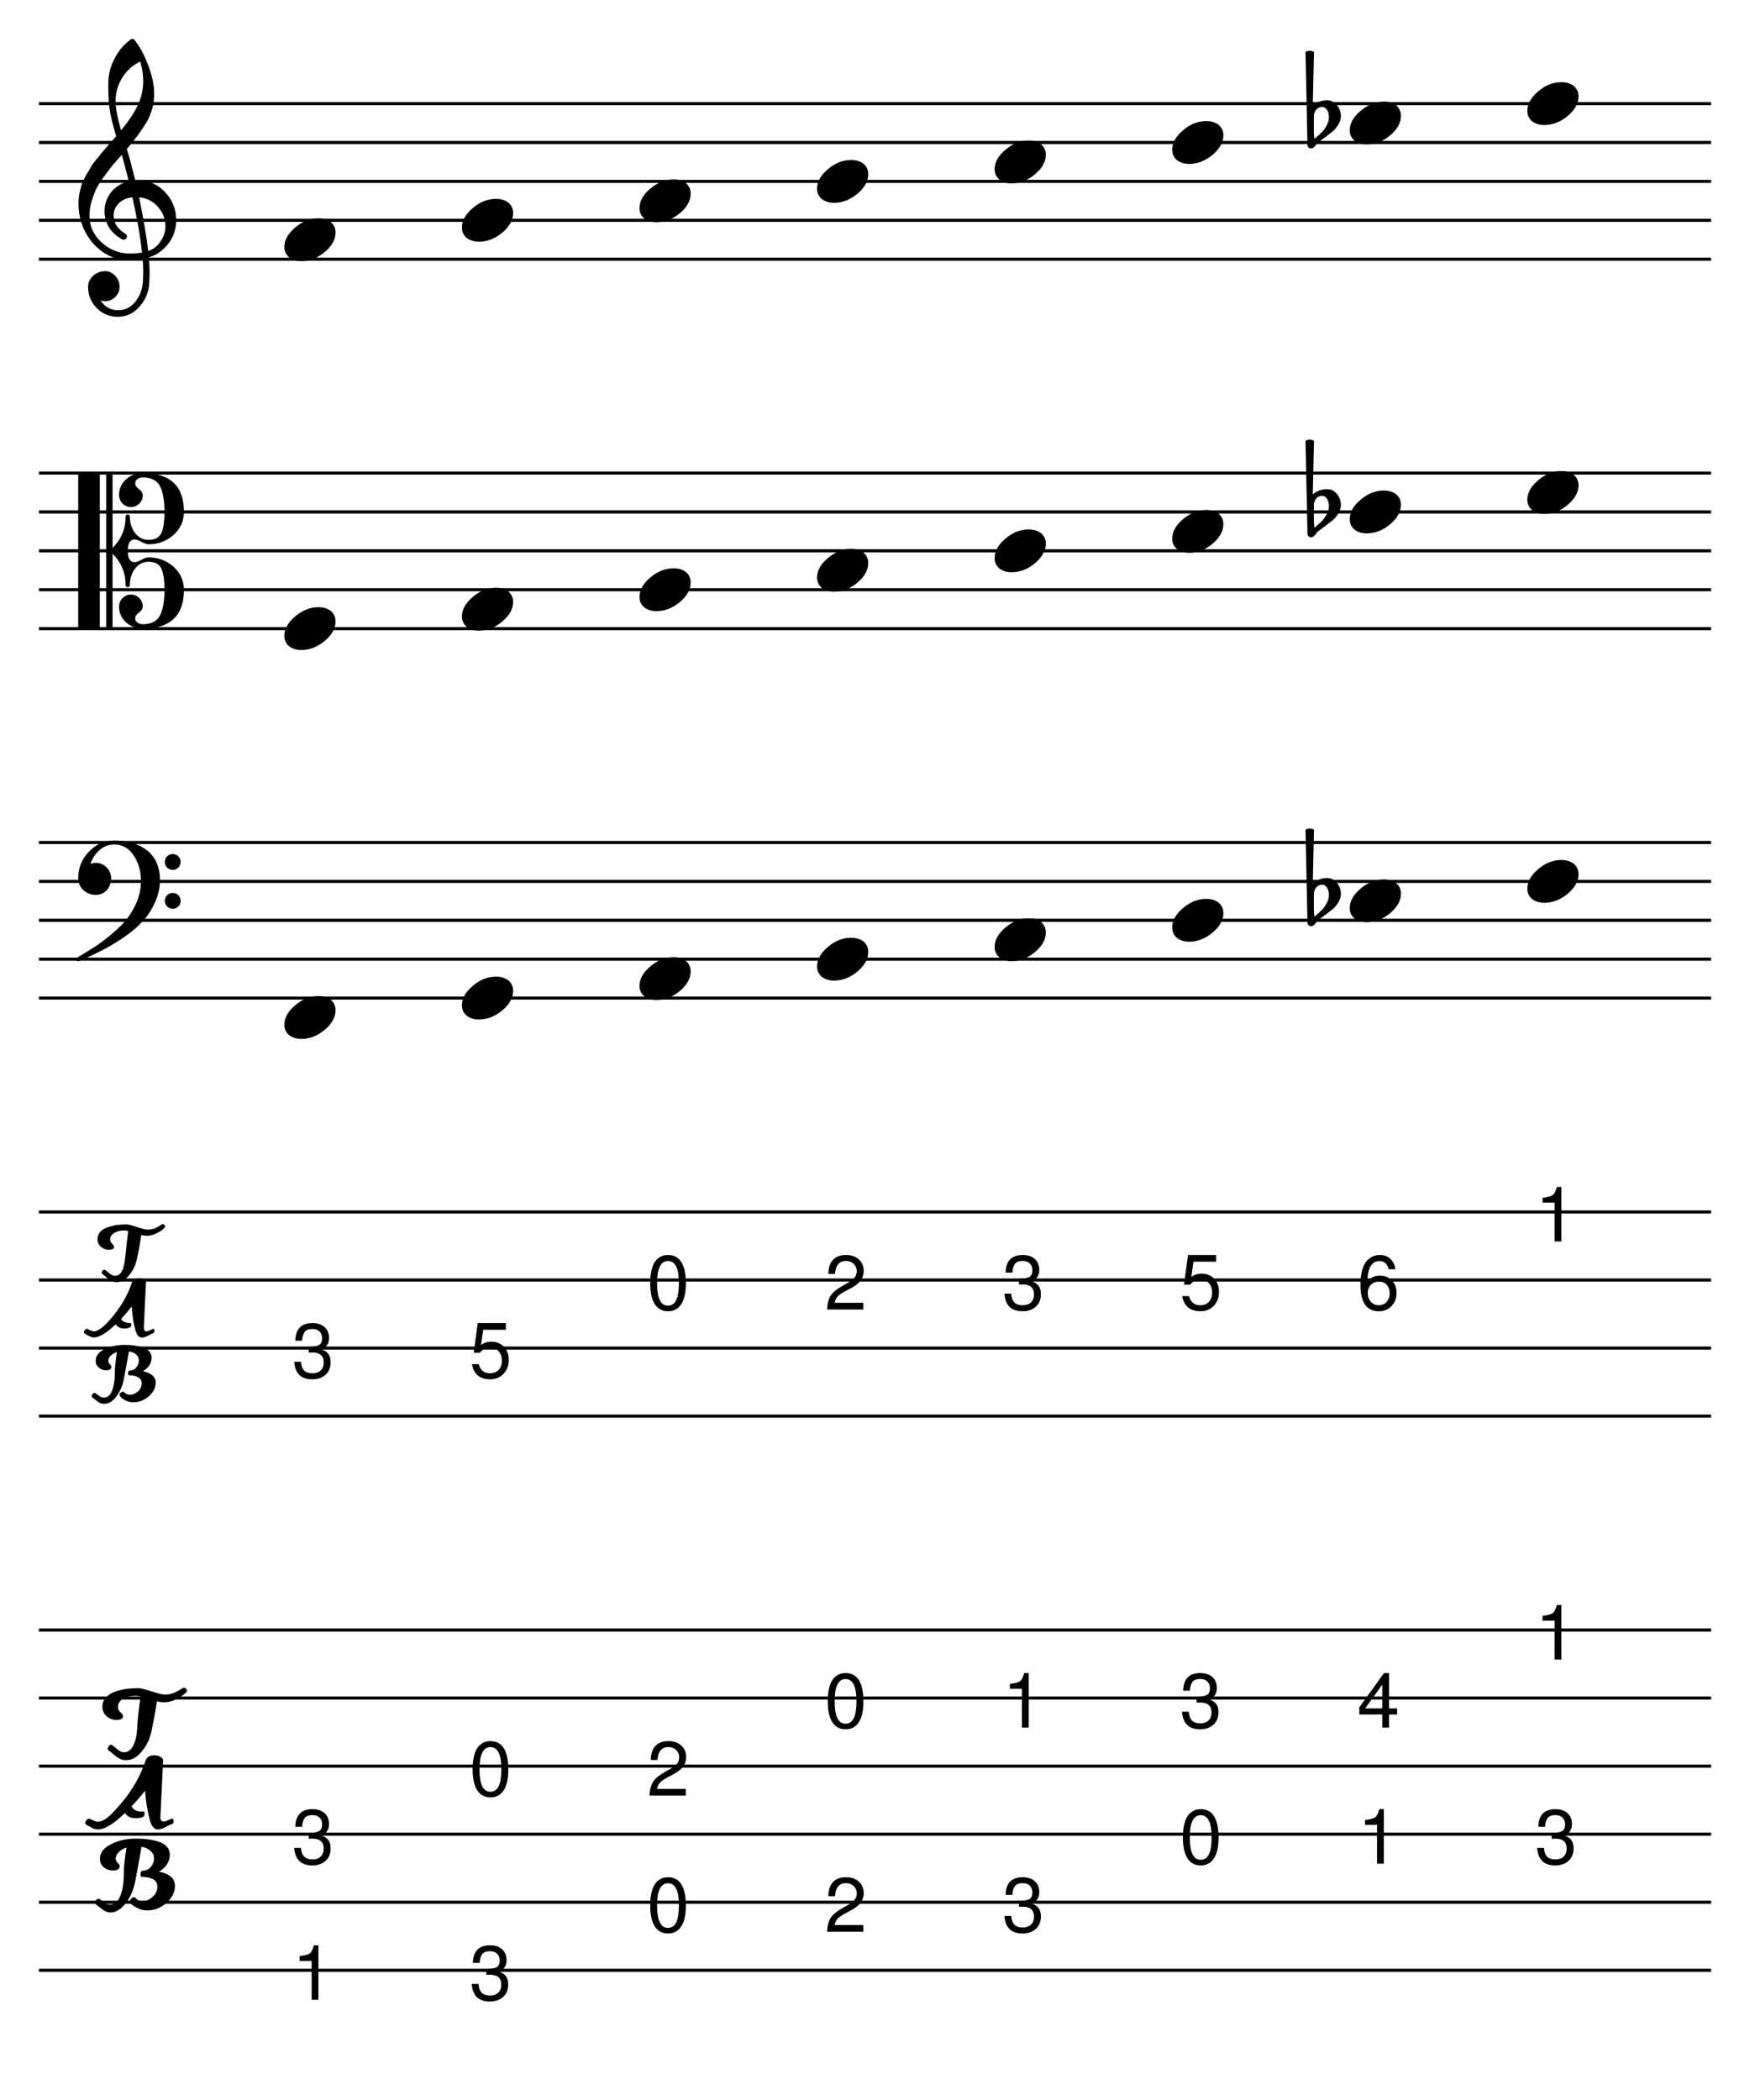 <?xml version="1.0" encoding="UTF-8" standalone="no"?>
<svg width="637.794px" height="765.353px" viewBox="0 0 637.794 765.353"
 xmlns="http://www.w3.org/2000/svg" xmlns:xlink="http://www.w3.org/1999/xlink" version="1.2" baseProfile="tiny">
<title>melodicminor (54)</title>
<desc>Generated by MuseScore 3.4.2</desc>
<polyline class="StaffLines" fill="none" stroke="#000000" stroke-width="1.13" stroke-linejoin="bevel" points="14.173,37.763 623.621,37.763"/>
<polyline class="StaffLines" fill="none" stroke="#000000" stroke-width="1.13" stroke-linejoin="bevel" points="14.173,51.936 623.621,51.936"/>
<polyline class="StaffLines" fill="none" stroke="#000000" stroke-width="1.13" stroke-linejoin="bevel" points="14.173,66.109 623.621,66.109"/>
<polyline class="StaffLines" fill="none" stroke="#000000" stroke-width="1.13" stroke-linejoin="bevel" points="14.173,80.282 623.621,80.282"/>
<polyline class="StaffLines" fill="none" stroke="#000000" stroke-width="1.13" stroke-linejoin="bevel" points="14.173,94.456 623.621,94.456"/>
<polyline class="StaffLines" fill="none" stroke="#000000" stroke-width="1.13" stroke-linejoin="bevel" points="14.173,172.408 623.621,172.408"/>
<polyline class="StaffLines" fill="none" stroke="#000000" stroke-width="1.13" stroke-linejoin="bevel" points="14.173,186.582 623.621,186.582"/>
<polyline class="StaffLines" fill="none" stroke="#000000" stroke-width="1.13" stroke-linejoin="bevel" points="14.173,200.755 623.621,200.755"/>
<polyline class="StaffLines" fill="none" stroke="#000000" stroke-width="1.13" stroke-linejoin="bevel" points="14.173,214.928 623.621,214.928"/>
<polyline class="StaffLines" fill="none" stroke="#000000" stroke-width="1.13" stroke-linejoin="bevel" points="14.173,229.101 623.621,229.101"/>
<polyline class="StaffLines" fill="none" stroke="#000000" stroke-width="1.13" stroke-linejoin="bevel" points="14.173,307.054 623.621,307.054"/>
<polyline class="StaffLines" fill="none" stroke="#000000" stroke-width="1.13" stroke-linejoin="bevel" points="14.173,321.227 623.621,321.227"/>
<polyline class="StaffLines" fill="none" stroke="#000000" stroke-width="1.13" stroke-linejoin="bevel" points="14.173,335.401 623.621,335.401"/>
<polyline class="StaffLines" fill="none" stroke="#000000" stroke-width="1.13" stroke-linejoin="bevel" points="14.173,349.574 623.621,349.574"/>
<polyline class="StaffLines" fill="none" stroke="#000000" stroke-width="1.13" stroke-linejoin="bevel" points="14.173,363.747 623.621,363.747"/>
<polyline class="StaffLines" fill="none" stroke="#000000" stroke-width="1.13" stroke-linejoin="bevel" points="14.173,441.7 623.621,441.7"/>
<polyline class="StaffLines" fill="none" stroke="#000000" stroke-width="1.13" stroke-linejoin="bevel" points="14.173,466.503 623.621,466.503"/>
<polyline class="StaffLines" fill="none" stroke="#000000" stroke-width="1.13" stroke-linejoin="bevel" points="14.173,491.306 623.621,491.306"/>
<polyline class="StaffLines" fill="none" stroke="#000000" stroke-width="1.13" stroke-linejoin="bevel" points="14.173,516.109 623.621,516.109"/>
<polyline class="StaffLines" fill="none" stroke="#000000" stroke-width="1.13" stroke-linejoin="bevel" points="14.173,594.062 623.621,594.062"/>
<polyline class="StaffLines" fill="none" stroke="#000000" stroke-width="1.13" stroke-linejoin="bevel" points="14.173,618.865 623.621,618.865"/>
<polyline class="StaffLines" fill="none" stroke="#000000" stroke-width="1.13" stroke-linejoin="bevel" points="14.173,643.668 623.621,643.668"/>
<polyline class="StaffLines" fill="none" stroke="#000000" stroke-width="1.13" stroke-linejoin="bevel" points="14.173,668.471 623.621,668.471"/>
<polyline class="StaffLines" fill="none" stroke="#000000" stroke-width="1.13" stroke-linejoin="bevel" points="14.173,693.275 623.621,693.275"/>
<polyline class="StaffLines" fill="none" stroke="#000000" stroke-width="1.13" stroke-linejoin="bevel" points="14.173,718.078 623.621,718.078"/>
<path class="Accidental" transform="matrix(0.567,0,0,0.567,476.236,328.314)" d="M4.594,-4.109 L4.594,3.609 C4.594,6.349 4.724,8.531 4.984,10.156 C7.13,8.333 8.661,6.969 9.578,6.062 C10.62,5.021 11.662,3.586 12.703,1.758 C13.745,-0.07 14.266,-1.896 14.266,-3.719 C14.266,-5.542 13.875,-7.104 13.094,-8.406 C12.312,-9.708 11.271,-10.359 9.969,-10.359 C8.406,-10.359 7.104,-9.771 6.062,-8.594 C5.083,-7.292 4.594,-5.797 4.594,-4.109 M0.484,13.766 L-0.781,-45.703 C0.135,-46.224 1.049,-46.484 1.961,-46.484 C2.872,-46.484 3.781,-46.224 4.688,-45.703 L3.906,-11.234 C6.573,-13.516 9.635,-14.656 13.094,-14.656 C15.625,-14.656 17.737,-13.615 19.43,-11.531 C21.122,-9.448 21.969,-7.068 21.969,-4.391 C21.969,-2.703 21.417,-0.911 20.312,0.984 C19.271,2.734 18.167,4.099 17,5.078 C16.344,5.599 14.682,6.901 12.016,8.984 C11.234,9.568 10.307,10.25 9.234,11.031 C8.161,11.812 7.495,12.302 7.234,12.5 C6.776,12.76 6.349,13.281 5.953,14.062 C5.505,14.719 4.984,15.271 4.391,15.719 C3.943,16.115 3.393,16.312 2.742,16.312 C2.091,16.312 1.568,16.083 1.172,15.625 C0.714,15.167 0.484,14.547 0.484,13.766"/>
<path class="Accidental" transform="matrix(0.567,0,0,0.567,476.236,186.582)" d="M4.594,-4.109 L4.594,3.609 C4.594,6.349 4.724,8.531 4.984,10.156 C7.13,8.333 8.661,6.969 9.578,6.062 C10.62,5.021 11.662,3.586 12.703,1.758 C13.745,-0.07 14.266,-1.896 14.266,-3.719 C14.266,-5.542 13.875,-7.104 13.094,-8.406 C12.312,-9.708 11.271,-10.359 9.969,-10.359 C8.406,-10.359 7.104,-9.771 6.062,-8.594 C5.083,-7.292 4.594,-5.797 4.594,-4.109 M0.484,13.766 L-0.781,-45.703 C0.135,-46.224 1.049,-46.484 1.961,-46.484 C2.872,-46.484 3.781,-46.224 4.688,-45.703 L3.906,-11.234 C6.573,-13.516 9.635,-14.656 13.094,-14.656 C15.625,-14.656 17.737,-13.615 19.43,-11.531 C21.122,-9.448 21.969,-7.068 21.969,-4.391 C21.969,-2.703 21.417,-0.911 20.312,0.984 C19.271,2.734 18.167,4.099 17,5.078 C16.344,5.599 14.682,6.901 12.016,8.984 C11.234,9.568 10.307,10.25 9.234,11.031 C8.161,11.812 7.495,12.302 7.234,12.5 C6.776,12.76 6.349,13.281 5.953,14.062 C5.505,14.719 4.984,15.271 4.391,15.719 C3.943,16.115 3.393,16.312 2.742,16.312 C2.091,16.312 1.568,16.083 1.172,15.625 C0.714,15.167 0.484,14.547 0.484,13.766"/>
<path class="Accidental" transform="matrix(0.567,0,0,0.567,476.236,44.849)" d="M4.594,-4.109 L4.594,3.609 C4.594,6.349 4.724,8.531 4.984,10.156 C7.13,8.333 8.661,6.969 9.578,6.062 C10.62,5.021 11.662,3.586 12.703,1.758 C13.745,-0.07 14.266,-1.896 14.266,-3.719 C14.266,-5.542 13.875,-7.104 13.094,-8.406 C12.312,-9.708 11.271,-10.359 9.969,-10.359 C8.406,-10.359 7.104,-9.771 6.062,-8.594 C5.083,-7.292 4.594,-5.797 4.594,-4.109 M0.484,13.766 L-0.781,-45.703 C0.135,-46.224 1.049,-46.484 1.961,-46.484 C2.872,-46.484 3.781,-46.224 4.688,-45.703 L3.906,-11.234 C6.573,-13.516 9.635,-14.656 13.094,-14.656 C15.625,-14.656 17.737,-13.615 19.43,-11.531 C21.122,-9.448 21.969,-7.068 21.969,-4.391 C21.969,-2.703 21.417,-0.911 20.312,0.984 C19.271,2.734 18.167,4.099 17,5.078 C16.344,5.599 14.682,6.901 12.016,8.984 C11.234,9.568 10.307,10.25 9.234,11.031 C8.161,11.812 7.495,12.302 7.234,12.5 C6.776,12.76 6.349,13.281 5.953,14.062 C5.505,14.719 4.984,15.271 4.391,15.719 C3.943,16.115 3.393,16.312 2.742,16.312 C2.091,16.312 1.568,16.083 1.172,15.625 C0.714,15.167 0.484,14.547 0.484,13.766"/>
<path class="Note" fill="#ffffff" fill-opacity="0.0" fill-rule="evenodd" d="M104.913,705.676 L123.622,705.676 L123.622,730.479 L104.913,730.479 L104.913,705.676 "/>
<path class="Note" d="M113.58,714.687 L109.19,714.687 L109.19,712.922 C111.096,712.682 112.338,712.346 112.916,711.914 C113.494,711.481 113.997,710.5 114.424,708.968 L116.049,708.968 L116.049,728.828 L113.58,728.828 L113.58,714.687 "/>
<path class="Note" fill="#ffffff" fill-opacity="0.0" fill-rule="evenodd" d="M104.913,656.07 L123.622,656.07 L123.622,680.873 L104.913,680.873 L104.913,656.07 "/>
<path class="Note" d="M113.893,661.518 C112.476,661.518 111.502,661.906 110.971,662.682 C110.44,663.458 110.153,664.492 110.111,665.784 L107.643,665.784 C107.736,661.503 109.809,659.362 113.861,659.362 C115.747,659.362 117.226,659.849 118.299,660.823 C119.372,661.797 119.908,663.133 119.908,664.831 C119.908,666.841 118.986,668.211 117.143,668.94 C118.33,669.357 119.187,669.932 119.713,670.667 C120.239,671.401 120.502,672.404 120.502,673.675 C120.502,675.56 119.89,677.063 118.666,678.182 C117.442,679.302 115.815,679.862 113.783,679.862 C109.71,679.862 107.523,677.727 107.221,673.456 L109.69,673.456 C109.783,674.893 110.166,675.956 110.838,676.643 C111.51,677.331 112.518,677.675 113.861,677.675 C115.153,677.675 116.161,677.326 116.885,676.628 C117.609,675.93 117.971,674.956 117.971,673.706 C117.971,671.3 116.601,670.096 113.861,670.096 L112.83,670.128 L112.518,670.128 L112.518,668.018 C114.289,667.987 115.544,667.766 116.283,667.354 C117.023,666.943 117.393,666.128 117.393,664.909 C117.393,663.867 117.08,663.042 116.455,662.432 C115.83,661.823 114.976,661.518 113.893,661.518"/>
<path class="Note" fill="#ffffff" fill-opacity="0.0" fill-rule="evenodd" d="M169.627,705.676 L188.336,705.676 L188.336,730.479 L169.627,730.479 L169.627,705.676 "/>
<path class="Note" d="M178.607,711.125 C177.191,711.125 176.217,711.513 175.685,712.289 C175.154,713.065 174.868,714.099 174.826,715.39 L172.357,715.39 C172.451,711.109 174.524,708.968 178.576,708.968 C180.461,708.968 181.941,709.455 183.013,710.429 C184.086,711.403 184.623,712.739 184.623,714.437 C184.623,716.448 183.701,717.817 181.857,718.547 C183.045,718.963 183.901,719.539 184.428,720.273 C184.954,721.007 185.217,722.01 185.217,723.281 C185.217,725.166 184.605,726.669 183.381,727.789 C182.157,728.908 180.529,729.468 178.498,729.468 C174.425,729.468 172.237,727.333 171.935,723.062 L174.404,723.062 C174.498,724.5 174.881,725.562 175.553,726.25 C176.224,726.937 177.232,727.281 178.576,727.281 C179.868,727.281 180.875,726.932 181.599,726.234 C182.323,725.536 182.685,724.562 182.685,723.312 C182.685,720.906 181.316,719.703 178.576,719.703 L177.545,719.734 L177.232,719.734 L177.232,717.625 C179.003,717.593 180.258,717.372 180.998,716.961 C181.737,716.549 182.107,715.734 182.107,714.515 C182.107,713.474 181.795,712.648 181.17,712.039 C180.545,711.429 179.691,711.125 178.607,711.125"/>
<path class="Note" fill="#ffffff" fill-opacity="0.0" fill-rule="evenodd" d="M169.627,631.267 L188.336,631.267 L188.336,656.07 L169.627,656.07 L169.627,631.267 "/>
<path class="Note" d="M172.248,644.809 C172.248,643.153 172.388,641.689 172.67,640.418 C172.951,639.147 173.305,638.153 173.732,637.434 C174.159,636.715 174.672,636.132 175.271,635.684 C175.87,635.236 176.446,634.937 176.998,634.786 C177.55,634.634 178.133,634.559 178.748,634.559 C183.081,634.559 185.248,638.033 185.248,644.981 C185.248,648.252 184.691,650.749 183.576,652.473 C182.461,654.197 180.852,655.059 178.748,655.059 C176.623,655.059 175.008,654.187 173.904,652.442 C172.8,650.697 172.248,648.153 172.248,644.809 M182.717,644.762 C182.717,639.418 181.391,636.746 178.74,636.746 C176.089,636.746 174.763,639.444 174.763,644.84 C174.763,650.288 176.071,653.012 178.685,653.012 C180.071,653.012 181.089,652.34 181.74,650.996 C182.391,649.653 182.717,647.575 182.717,644.762"/>
<path class="Note" fill="#ffffff" fill-opacity="0.0" fill-rule="evenodd" d="M234.342,680.873 L253.051,680.873 L253.051,705.676 L234.342,705.676 L234.342,680.873 "/>
<path class="Note" d="M236.962,694.415 C236.962,692.759 237.103,691.295 237.384,690.025 C237.665,688.754 238.02,687.759 238.447,687.04 C238.874,686.321 239.387,685.738 239.986,685.29 C240.585,684.842 241.16,684.543 241.712,684.392 C242.264,684.241 242.848,684.165 243.462,684.165 C247.796,684.165 249.962,687.639 249.962,694.587 C249.962,697.858 249.405,700.355 248.29,702.079 C247.176,703.803 245.566,704.665 243.462,704.665 C241.337,704.665 239.723,703.793 238.619,702.048 C237.514,700.303 236.962,697.759 236.962,694.415 M247.431,694.368 C247.431,689.025 246.106,686.353 243.454,686.353 C240.803,686.353 239.478,689.051 239.478,694.446 C239.478,699.894 240.785,702.618 243.4,702.618 C244.785,702.618 245.803,701.946 246.454,700.603 C247.106,699.259 247.431,697.181 247.431,694.368"/>
<path class="Note" fill="#ffffff" fill-opacity="0.0" fill-rule="evenodd" d="M234.342,631.267 L253.051,631.267 L253.051,656.07 L234.342,656.07 L234.342,631.267 "/>
<path class="Note" d="M237.165,641.45 C237.29,636.856 239.473,634.559 243.712,634.559 C245.598,634.559 247.129,635.101 248.306,636.184 C249.483,637.267 250.072,638.668 250.072,640.387 C250.072,642.856 248.671,644.856 245.869,646.387 L243.072,647.887 C241.853,648.543 240.983,649.179 240.462,649.793 C239.941,650.408 239.613,651.137 239.478,651.981 L249.931,651.981 L249.931,654.418 L236.712,654.418 C236.827,652.231 237.267,650.546 238.033,649.364 C238.798,648.181 240.218,647.002 242.29,645.825 L244.853,644.371 C246.645,643.34 247.54,642.033 247.54,640.45 C247.54,639.387 247.168,638.499 246.423,637.786 C245.678,637.072 244.749,636.715 243.634,636.715 C241.145,636.715 239.806,638.293 239.619,641.45 L237.165,641.45 "/>
<path class="Note" fill="#ffffff" fill-opacity="0.0" fill-rule="evenodd" d="M299.056,680.873 L317.765,680.873 L317.765,705.676 L299.056,705.676 L299.056,680.873 "/>
<path class="Note" d="M301.88,691.056 C302.005,686.462 304.187,684.165 308.427,684.165 C310.312,684.165 311.843,684.707 313.021,685.79 C314.198,686.874 314.786,688.275 314.786,689.993 C314.786,692.462 313.385,694.462 310.583,695.993 L307.786,697.493 C306.567,698.15 305.698,698.785 305.177,699.4 C304.656,700.014 304.328,700.743 304.192,701.587 L314.646,701.587 L314.646,704.025 L301.427,704.025 C301.541,701.837 301.981,700.152 302.747,698.97 C303.513,697.788 304.932,696.608 307.005,695.431 L309.567,693.978 C311.359,692.946 312.255,691.639 312.255,690.056 C312.255,688.993 311.883,688.105 311.138,687.392 C310.393,686.678 309.463,686.321 308.349,686.321 C305.859,686.321 304.521,687.9 304.333,691.056 L301.88,691.056 "/>
<path class="Note" fill="#ffffff" fill-opacity="0.0" fill-rule="evenodd" d="M299.056,606.464 L317.765,606.464 L317.765,631.267 L299.056,631.267 L299.056,606.464 "/>
<path class="Note" d="M301.677,620.006 C301.677,618.35 301.817,616.886 302.099,615.615 C302.38,614.344 302.734,613.35 303.161,612.631 C303.588,611.912 304.101,611.329 304.7,610.881 C305.299,610.433 305.875,610.133 306.427,609.982 C306.979,609.831 307.562,609.756 308.177,609.756 C312.51,609.756 314.677,613.23 314.677,620.178 C314.677,623.448 314.119,625.946 313.005,627.67 C311.89,629.394 310.281,630.256 308.177,630.256 C306.052,630.256 304.437,629.383 303.333,627.639 C302.229,625.894 301.677,623.35 301.677,620.006 M312.146,619.959 C312.146,614.615 310.82,611.943 308.169,611.943 C305.518,611.943 304.192,614.641 304.192,620.037 C304.192,625.485 305.5,628.209 308.114,628.209 C309.5,628.209 310.518,627.537 311.169,626.193 C311.82,624.85 312.146,622.771 312.146,619.959"/>
<path class="Note" fill="#ffffff" fill-opacity="0.0" fill-rule="evenodd" d="M363.771,680.873 L382.479,680.873 L382.479,705.676 L363.771,705.676 L363.771,680.873 "/>
<path class="Note" d="M372.751,686.321 C371.334,686.321 370.36,686.71 369.829,687.486 C369.298,688.262 369.011,689.295 368.969,690.587 L366.501,690.587 C366.594,686.306 368.667,684.165 372.719,684.165 C374.605,684.165 376.084,684.652 377.157,685.626 C378.23,686.6 378.766,687.936 378.766,689.634 C378.766,691.644 377.844,693.014 376.001,693.743 C377.188,694.16 378.045,694.736 378.571,695.47 C379.097,696.204 379.36,697.207 379.36,698.478 C379.36,700.363 378.748,701.866 377.524,702.986 C376.3,704.105 374.673,704.665 372.641,704.665 C368.568,704.665 366.381,702.53 366.079,698.259 L368.548,698.259 C368.641,699.696 369.024,700.759 369.696,701.446 C370.368,702.134 371.376,702.478 372.719,702.478 C374.011,702.478 375.019,702.129 375.743,701.431 C376.467,700.733 376.829,699.759 376.829,698.509 C376.829,696.103 375.459,694.9 372.719,694.9 L371.688,694.931 L371.376,694.931 L371.376,692.821 C373.146,692.79 374.402,692.569 375.141,692.157 C375.881,691.746 376.251,690.931 376.251,689.712 C376.251,688.67 375.938,687.845 375.313,687.236 C374.688,686.626 373.834,686.321 372.751,686.321"/>
<path class="Note" fill="#ffffff" fill-opacity="0.0" fill-rule="evenodd" d="M363.771,606.464 L382.479,606.464 L382.479,631.267 L363.771,631.267 L363.771,606.464 "/>
<path class="Note" d="M372.438,615.475 L368.048,615.475 L368.048,613.709 C369.954,613.469 371.196,613.133 371.774,612.701 C372.352,612.269 372.855,611.287 373.282,609.756 L374.907,609.756 L374.907,629.615 L372.438,629.615 L372.438,615.475 "/>
<path class="Note" fill="#ffffff" fill-opacity="0.0" fill-rule="evenodd" d="M428.485,656.07 L447.194,656.07 L447.194,680.873 L428.485,680.873 L428.485,656.07 "/>
<path class="Note" d="M431.106,669.612 C431.106,667.956 431.246,666.492 431.528,665.221 C431.809,663.951 432.163,662.956 432.59,662.237 C433.017,661.518 433.53,660.935 434.129,660.487 C434.728,660.039 435.304,659.74 435.856,659.589 C436.408,659.438 436.991,659.362 437.606,659.362 C441.939,659.362 444.106,662.836 444.106,669.784 C444.106,673.055 443.548,675.552 442.434,677.276 C441.319,679 439.71,679.862 437.606,679.862 C435.481,679.862 433.866,678.99 432.762,677.245 C431.658,675.5 431.106,672.956 431.106,669.612 M441.574,669.565 C441.574,664.221 440.249,661.55 437.598,661.55 C434.947,661.55 433.621,664.248 433.621,669.643 C433.621,675.091 434.929,677.815 437.543,677.815 C438.929,677.815 439.947,677.143 440.598,675.8 C441.249,674.456 441.574,672.378 441.574,669.565"/>
<path class="Note" fill="#ffffff" fill-opacity="0.0" fill-rule="evenodd" d="M428.485,606.464 L447.194,606.464 L447.194,631.267 L428.485,631.267 L428.485,606.464 "/>
<path class="Note" d="M437.465,611.912 C436.048,611.912 435.074,612.3 434.543,613.076 C434.012,613.852 433.726,614.886 433.684,616.178 L431.215,616.178 C431.309,611.896 433.382,609.756 437.434,609.756 C439.319,609.756 440.798,610.243 441.871,611.217 C442.944,612.191 443.481,613.527 443.481,615.225 C443.481,617.235 442.559,618.605 440.715,619.334 C441.903,619.751 442.759,620.326 443.285,621.06 C443.811,621.795 444.074,622.797 444.074,624.068 C444.074,625.954 443.463,627.456 442.239,628.576 C441.015,629.696 439.387,630.256 437.356,630.256 C433.283,630.256 431.095,628.12 430.793,623.85 L433.262,623.85 C433.356,625.287 433.739,626.35 434.41,627.037 C435.082,627.725 436.09,628.068 437.434,628.068 C438.726,628.068 439.733,627.719 440.457,627.021 C441.181,626.323 441.543,625.35 441.543,624.1 C441.543,621.693 440.173,620.49 437.434,620.49 L436.403,620.521 L436.09,620.521 L436.09,618.412 C437.861,618.381 439.116,618.159 439.856,617.748 C440.595,617.337 440.965,616.521 440.965,615.303 C440.965,614.261 440.653,613.435 440.028,612.826 C439.403,612.217 438.548,611.912 437.465,611.912"/>
<path class="Note" fill="#ffffff" fill-opacity="0.0" fill-rule="evenodd" d="M493.2,656.07 L511.908,656.07 L511.908,680.873 L493.2,680.873 L493.2,656.07 "/>
<path class="Note" d="M501.867,665.081 L497.476,665.081 L497.476,663.315 C499.383,663.076 500.625,662.74 501.203,662.307 C501.781,661.875 502.284,660.893 502.711,659.362 L504.336,659.362 L504.336,679.221 L501.867,679.221 L501.867,665.081 "/>
<path class="Note" fill="#ffffff" fill-opacity="0.0" fill-rule="evenodd" d="M493.2,606.464 L511.908,606.464 L511.908,631.267 L493.2,631.267 L493.2,606.464 "/>
<path class="Note" d="M503.773,624.85 L495.398,624.85 L495.398,622.256 L504.414,609.756 L506.242,609.756 L506.242,622.646 L509.18,622.646 L509.18,624.85 L506.242,624.85 L506.242,629.615 L503.773,629.615 L503.773,624.85 M503.773,622.646 L503.773,613.959 L497.555,622.646 L503.773,622.646 "/>
<path class="Note" fill="#ffffff" fill-opacity="0.0" fill-rule="evenodd" d="M557.914,656.07 L576.623,656.07 L576.623,680.873 L557.914,680.873 L557.914,656.07 "/>
<path class="Note" d="M566.894,661.518 C565.477,661.518 564.503,661.906 563.972,662.682 C563.441,663.458 563.154,664.492 563.113,665.784 L560.644,665.784 C560.738,661.503 562.811,659.362 566.863,659.362 C568.748,659.362 570.227,659.849 571.3,660.823 C572.373,661.797 572.91,663.133 572.91,664.831 C572.91,666.841 571.988,668.211 570.144,668.94 C571.332,669.357 572.188,669.932 572.714,670.667 C573.24,671.401 573.503,672.404 573.503,673.675 C573.503,675.56 572.891,677.063 571.667,678.182 C570.444,679.302 568.816,679.862 566.785,679.862 C562.712,679.862 560.524,677.727 560.222,673.456 L562.691,673.456 C562.785,674.893 563.167,675.956 563.839,676.643 C564.511,677.331 565.519,677.675 566.863,677.675 C568.154,677.675 569.162,677.326 569.886,676.628 C570.61,675.93 570.972,674.956 570.972,673.706 C570.972,671.3 569.602,670.096 566.863,670.096 L565.832,670.128 L565.519,670.128 L565.519,668.018 C567.29,667.987 568.545,667.766 569.285,667.354 C570.024,666.943 570.394,666.128 570.394,664.909 C570.394,663.867 570.082,663.042 569.457,662.432 C568.832,661.823 567.977,661.518 566.894,661.518"/>
<path class="Note" fill="#ffffff" fill-opacity="0.0" fill-rule="evenodd" d="M557.914,581.66 L576.623,581.66 L576.623,606.464 L557.914,606.464 L557.914,581.66 "/>
<path class="Note" d="M566.582,590.671 L562.191,590.671 L562.191,588.906 C564.097,588.666 565.339,588.33 565.917,587.898 C566.496,587.466 566.998,586.484 567.425,584.953 L569.05,584.953 L569.05,604.812 L566.582,604.812 L566.582,590.671 "/>
<path class="Note" fill="#ffffff" fill-opacity="0.0" fill-rule="evenodd" d="M104.913,478.905 L123.622,478.905 L123.622,503.708 L104.913,503.708 L104.913,478.905 "/>
<path class="Note" d="M113.893,484.353 C112.476,484.353 111.502,484.741 110.971,485.517 C110.44,486.293 110.153,487.327 110.111,488.619 L107.643,488.619 C107.736,484.337 109.809,482.197 113.861,482.197 C115.747,482.197 117.226,482.684 118.299,483.658 C119.372,484.632 119.908,485.968 119.908,487.665 C119.908,489.676 118.986,491.046 117.143,491.775 C118.33,492.192 119.187,492.767 119.713,493.501 C120.239,494.236 120.502,495.238 120.502,496.509 C120.502,498.395 119.89,499.897 118.666,501.017 C117.442,502.137 115.815,502.697 113.783,502.697 C109.71,502.697 107.523,500.561 107.221,496.29 L109.69,496.29 C109.783,497.728 110.166,498.79 110.838,499.478 C111.51,500.165 112.518,500.509 113.861,500.509 C115.153,500.509 116.161,500.16 116.885,499.462 C117.609,498.764 117.971,497.79 117.971,496.54 C117.971,494.134 116.601,492.931 113.861,492.931 L112.83,492.962 L112.518,492.962 L112.518,490.853 C114.289,490.822 115.544,490.6 116.283,490.189 C117.023,489.777 117.393,488.962 117.393,487.744 C117.393,486.702 117.08,485.876 116.455,485.267 C115.83,484.658 114.976,484.353 113.893,484.353"/>
<path class="Note" fill="#ffffff" fill-opacity="0.0" fill-rule="evenodd" d="M169.627,478.905 L188.336,478.905 L188.336,503.708 L169.627,503.708 L169.627,478.905 "/>
<path class="Note" d="M184.373,482.197 L184.373,484.634 L176.107,484.634 L175.326,490.181 C176.43,489.379 177.654,488.978 178.998,488.978 C180.904,488.978 182.448,489.59 183.631,490.814 C184.813,492.038 185.404,493.629 185.404,495.587 C185.404,497.681 184.771,499.389 183.506,500.712 C182.24,502.035 180.607,502.697 178.607,502.697 C177.836,502.697 177.131,502.613 176.49,502.447 C175.849,502.28 175.318,502.08 174.896,501.845 C174.474,501.611 174.092,501.304 173.748,500.923 C173.404,500.543 173.144,500.207 172.967,499.915 C172.789,499.624 172.62,499.259 172.459,498.822 C172.297,498.384 172.198,498.082 172.162,497.915 C172.125,497.749 172.081,497.504 172.029,497.181 L174.482,497.181 C175.066,499.4 176.42,500.509 178.545,500.509 C179.888,500.509 180.948,500.1 181.724,499.283 C182.5,498.465 182.888,497.348 182.888,495.931 C182.888,494.452 182.495,493.288 181.709,492.439 C180.922,491.59 179.868,491.165 178.545,491.165 C177.784,491.165 177.133,491.301 176.592,491.572 C176.05,491.843 175.487,492.322 174.904,493.009 L172.638,493.009 L174.123,482.197 L184.373,482.197 "/>
<path class="Note" fill="#ffffff" fill-opacity="0.0" fill-rule="evenodd" d="M234.342,454.101 L253.051,454.101 L253.051,478.905 L234.342,478.905 L234.342,454.101 "/>
<path class="Note" d="M236.962,467.644 C236.962,465.987 237.103,464.524 237.384,463.253 C237.665,461.982 238.02,460.987 238.447,460.269 C238.874,459.55 239.387,458.967 239.986,458.519 C240.585,458.071 241.16,457.771 241.712,457.62 C242.264,457.469 242.848,457.394 243.462,457.394 C247.796,457.394 249.962,460.868 249.962,467.815 C249.962,471.086 249.405,473.584 248.29,475.308 C247.176,477.032 245.566,477.894 243.462,477.894 C241.337,477.894 239.723,477.021 238.619,475.276 C237.514,473.532 236.962,470.987 236.962,467.644 M247.431,467.597 C247.431,462.253 246.106,459.581 243.454,459.581 C240.803,459.581 239.478,462.279 239.478,467.675 C239.478,473.123 240.785,475.847 243.4,475.847 C244.785,475.847 245.803,475.175 246.454,473.831 C247.106,472.487 247.431,470.409 247.431,467.597"/>
<path class="Note" fill="#ffffff" fill-opacity="0.0" fill-rule="evenodd" d="M299.056,454.101 L317.765,454.101 L317.765,478.905 L299.056,478.905 L299.056,454.101 "/>
<path class="Note" d="M301.88,464.284 C302.005,459.69 304.187,457.394 308.427,457.394 C310.312,457.394 311.843,457.935 313.021,459.019 C314.198,460.102 314.786,461.503 314.786,463.222 C314.786,465.69 313.385,467.69 310.583,469.222 L307.786,470.722 C306.567,471.378 305.698,472.013 305.177,472.628 C304.656,473.243 304.328,473.972 304.192,474.815 L314.646,474.815 L314.646,477.253 L301.427,477.253 C301.541,475.065 301.981,473.381 302.747,472.198 C303.513,471.016 304.932,469.836 307.005,468.659 L309.567,467.206 C311.359,466.175 312.255,464.868 312.255,463.284 C312.255,462.222 311.883,461.334 311.138,460.62 C310.393,459.907 309.463,459.55 308.349,459.55 C305.859,459.55 304.521,461.128 304.333,464.284 L301.88,464.284 "/>
<path class="Note" fill="#ffffff" fill-opacity="0.0" fill-rule="evenodd" d="M363.771,454.101 L382.479,454.101 L382.479,478.905 L363.771,478.905 L363.771,454.101 "/>
<path class="Note" d="M372.751,459.55 C371.334,459.55 370.36,459.938 369.829,460.714 C369.298,461.49 369.011,462.524 368.969,463.815 L366.501,463.815 C366.594,459.534 368.667,457.394 372.719,457.394 C374.605,457.394 376.084,457.881 377.157,458.855 C378.23,459.828 378.766,461.164 378.766,462.862 C378.766,464.873 377.844,466.243 376.001,466.972 C377.188,467.388 378.045,467.964 378.571,468.698 C379.097,469.433 379.36,470.435 379.36,471.706 C379.36,473.592 378.748,475.094 377.524,476.214 C376.3,477.334 374.673,477.894 372.641,477.894 C368.568,477.894 366.381,475.758 366.079,471.487 L368.548,471.487 C368.641,472.925 369.024,473.987 369.696,474.675 C370.368,475.362 371.376,475.706 372.719,475.706 C374.011,475.706 375.019,475.357 375.743,474.659 C376.467,473.961 376.829,472.987 376.829,471.737 C376.829,469.331 375.459,468.128 372.719,468.128 L371.688,468.159 L371.376,468.159 L371.376,466.05 C373.146,466.019 374.402,465.797 375.141,465.386 C375.881,464.974 376.251,464.159 376.251,462.94 C376.251,461.899 375.938,461.073 375.313,460.464 C374.688,459.855 373.834,459.55 372.751,459.55"/>
<path class="Note" fill="#ffffff" fill-opacity="0.0" fill-rule="evenodd" d="M428.485,454.101 L447.194,454.101 L447.194,478.905 L428.485,478.905 L428.485,454.101 "/>
<path class="Note" d="M443.231,457.394 L443.231,459.831 L434.965,459.831 L434.184,465.378 C435.288,464.576 436.512,464.175 437.856,464.175 C439.762,464.175 441.306,464.787 442.489,466.011 C443.671,467.235 444.262,468.826 444.262,470.784 C444.262,472.878 443.629,474.586 442.364,475.909 C441.098,477.232 439.465,477.894 437.465,477.894 C436.694,477.894 435.989,477.81 435.348,477.644 C434.707,477.477 434.176,477.276 433.754,477.042 C433.332,476.808 432.949,476.5 432.606,476.12 C432.262,475.74 432.002,475.404 431.824,475.112 C431.647,474.821 431.478,474.456 431.317,474.019 C431.155,473.581 431.056,473.279 431.02,473.112 C430.983,472.946 430.939,472.701 430.887,472.378 L433.34,472.378 C433.923,474.597 435.278,475.706 437.403,475.706 C438.746,475.706 439.806,475.297 440.582,474.48 C441.358,473.662 441.746,472.545 441.746,471.128 C441.746,469.649 441.353,468.485 440.567,467.636 C439.78,466.787 438.726,466.362 437.403,466.362 C436.642,466.362 435.991,466.498 435.449,466.769 C434.908,467.039 434.345,467.519 433.762,468.206 L431.496,468.206 L432.981,457.394 L443.231,457.394 "/>
<path class="Note" fill="#ffffff" fill-opacity="0.0" fill-rule="evenodd" d="M493.2,454.101 L511.908,454.101 L511.908,478.905 L493.2,478.905 L493.2,454.101 "/>
<path class="Note" d="M495.82,468.206 C495.82,466.456 495.979,464.912 496.297,463.573 C496.614,462.235 497.01,461.185 497.484,460.425 C497.958,459.664 498.529,459.045 499.195,458.565 C499.862,458.086 500.489,457.771 501.078,457.62 C501.667,457.469 502.284,457.394 502.93,457.394 C504.44,457.394 505.695,457.852 506.695,458.769 C507.695,459.685 508.315,460.956 508.555,462.581 L506.101,462.581 C505.893,461.633 505.5,460.896 504.922,460.37 C504.344,459.844 503.622,459.581 502.758,459.581 C501.341,459.581 500.255,460.23 499.5,461.526 C498.745,462.823 498.357,464.685 498.336,467.112 C499.419,465.644 500.94,464.909 502.898,464.909 C504.68,464.909 506.138,465.498 507.273,466.675 C508.409,467.852 508.976,469.362 508.976,471.206 C508.976,473.144 508.367,474.743 507.148,476.003 C505.93,477.263 504.377,477.894 502.492,477.894 C498.044,477.894 495.82,474.664 495.82,468.206 M502.601,467.097 C501.383,467.097 500.391,467.482 499.625,468.253 C498.859,469.024 498.476,470.029 498.476,471.269 C498.476,472.529 498.859,473.584 499.625,474.433 C500.391,475.282 501.351,475.706 502.508,475.706 C503.654,475.706 504.599,475.302 505.344,474.495 C506.088,473.688 506.461,472.654 506.461,471.394 C506.461,470.071 506.114,469.024 505.422,468.253 C504.729,467.482 503.789,467.097 502.601,467.097"/>
<path class="Note" fill="#ffffff" fill-opacity="0.0" fill-rule="evenodd" d="M557.914,429.298 L576.623,429.298 L576.623,454.101 L557.914,454.101 L557.914,429.298 "/>
<path class="Note" d="M566.582,438.309 L562.191,438.309 L562.191,436.544 C564.097,436.304 565.339,435.968 565.917,435.536 C566.496,435.103 566.998,434.122 567.425,432.59 L569.05,432.59 L569.05,452.45 L566.582,452.45 L566.582,438.309 "/>
<path class="Note" transform="matrix(0.567,0,0,0.567,103.637,370.834)" d="M21.969,-13.766 C25.094,-13.766 27.734,-12.953 29.891,-11.328 C31.901,-9.568 32.906,-7.354 32.906,-4.688 C32.906,-0.198 30.599,4 25.984,7.906 C21.297,11.812 16.281,13.766 10.938,13.766 C7.812,13.766 5.177,12.953 3.031,11.328 C1.01,9.568 0,7.354 0,4.688 C0,0.198 2.344,-4 7.031,-7.906 C11.594,-11.812 16.573,-13.766 21.969,-13.766"/>
<path class="Note" transform="matrix(0.567,0,0,0.567,168.352,363.747)" d="M21.969,-13.766 C25.094,-13.766 27.734,-12.953 29.891,-11.328 C31.901,-9.568 32.906,-7.354 32.906,-4.688 C32.906,-0.198 30.599,4 25.984,7.906 C21.297,11.812 16.281,13.766 10.938,13.766 C7.812,13.766 5.177,12.953 3.031,11.328 C1.01,9.568 0,7.354 0,4.688 C0,0.198 2.344,-4 7.031,-7.906 C11.594,-11.812 16.573,-13.766 21.969,-13.766"/>
<path class="Note" transform="matrix(0.567,0,0,0.567,233.066,356.66)" d="M21.969,-13.766 C25.094,-13.766 27.734,-12.953 29.891,-11.328 C31.901,-9.568 32.906,-7.354 32.906,-4.688 C32.906,-0.198 30.599,4 25.984,7.906 C21.297,11.812 16.281,13.766 10.938,13.766 C7.812,13.766 5.177,12.953 3.031,11.328 C1.01,9.568 0,7.354 0,4.688 C0,0.198 2.344,-4 7.031,-7.906 C11.594,-11.812 16.573,-13.766 21.969,-13.766"/>
<path class="Note" transform="matrix(0.567,0,0,0.567,297.781,349.574)" d="M21.969,-13.766 C25.094,-13.766 27.734,-12.953 29.891,-11.328 C31.901,-9.568 32.906,-7.354 32.906,-4.688 C32.906,-0.198 30.599,4 25.984,7.906 C21.297,11.812 16.281,13.766 10.938,13.766 C7.812,13.766 5.177,12.953 3.031,11.328 C1.01,9.568 0,7.354 0,4.688 C0,0.198 2.344,-4 7.031,-7.906 C11.594,-11.812 16.573,-13.766 21.969,-13.766"/>
<path class="Note" transform="matrix(0.567,0,0,0.567,362.495,342.487)" d="M21.969,-13.766 C25.094,-13.766 27.734,-12.953 29.891,-11.328 C31.901,-9.568 32.906,-7.354 32.906,-4.688 C32.906,-0.198 30.599,4 25.984,7.906 C21.297,11.812 16.281,13.766 10.938,13.766 C7.812,13.766 5.177,12.953 3.031,11.328 C1.01,9.568 0,7.354 0,4.688 C0,0.198 2.344,-4 7.031,-7.906 C11.594,-11.812 16.573,-13.766 21.969,-13.766"/>
<path class="Note" transform="matrix(0.567,0,0,0.567,427.21,335.401)" d="M21.969,-13.766 C25.094,-13.766 27.734,-12.953 29.891,-11.328 C31.901,-9.568 32.906,-7.354 32.906,-4.688 C32.906,-0.198 30.599,4 25.984,7.906 C21.297,11.812 16.281,13.766 10.938,13.766 C7.812,13.766 5.177,12.953 3.031,11.328 C1.01,9.568 0,7.354 0,4.688 C0,0.198 2.344,-4 7.031,-7.906 C11.594,-11.812 16.573,-13.766 21.969,-13.766"/>
<path class="Note" transform="matrix(0.567,0,0,0.567,491.924,328.314)" d="M21.969,-13.766 C25.094,-13.766 27.734,-12.953 29.891,-11.328 C31.901,-9.568 32.906,-7.354 32.906,-4.688 C32.906,-0.198 30.599,4 25.984,7.906 C21.297,11.812 16.281,13.766 10.938,13.766 C7.812,13.766 5.177,12.953 3.031,11.328 C1.01,9.568 0,7.354 0,4.688 C0,0.198 2.344,-4 7.031,-7.906 C11.594,-11.812 16.573,-13.766 21.969,-13.766"/>
<path class="Note" transform="matrix(0.567,0,0,0.567,556.639,321.227)" d="M21.969,-13.766 C25.094,-13.766 27.734,-12.953 29.891,-11.328 C31.901,-9.568 32.906,-7.354 32.906,-4.688 C32.906,-0.198 30.599,4 25.984,7.906 C21.297,11.812 16.281,13.766 10.938,13.766 C7.812,13.766 5.177,12.953 3.031,11.328 C1.01,9.568 0,7.354 0,4.688 C0,0.198 2.344,-4 7.031,-7.906 C11.594,-11.812 16.573,-13.766 21.969,-13.766"/>
<path class="Note" transform="matrix(0.567,0,0,0.567,103.637,229.101)" d="M21.969,-13.766 C25.094,-13.766 27.734,-12.953 29.891,-11.328 C31.901,-9.568 32.906,-7.354 32.906,-4.688 C32.906,-0.198 30.599,4 25.984,7.906 C21.297,11.812 16.281,13.766 10.938,13.766 C7.812,13.766 5.177,12.953 3.031,11.328 C1.01,9.568 0,7.354 0,4.688 C0,0.198 2.344,-4 7.031,-7.906 C11.594,-11.812 16.573,-13.766 21.969,-13.766"/>
<path class="Note" transform="matrix(0.567,0,0,0.567,168.352,222.015)" d="M21.969,-13.766 C25.094,-13.766 27.734,-12.953 29.891,-11.328 C31.901,-9.568 32.906,-7.354 32.906,-4.688 C32.906,-0.198 30.599,4 25.984,7.906 C21.297,11.812 16.281,13.766 10.938,13.766 C7.812,13.766 5.177,12.953 3.031,11.328 C1.01,9.568 0,7.354 0,4.688 C0,0.198 2.344,-4 7.031,-7.906 C11.594,-11.812 16.573,-13.766 21.969,-13.766"/>
<path class="Note" transform="matrix(0.567,0,0,0.567,233.066,214.928)" d="M21.969,-13.766 C25.094,-13.766 27.734,-12.953 29.891,-11.328 C31.901,-9.568 32.906,-7.354 32.906,-4.688 C32.906,-0.198 30.599,4 25.984,7.906 C21.297,11.812 16.281,13.766 10.938,13.766 C7.812,13.766 5.177,12.953 3.031,11.328 C1.01,9.568 0,7.354 0,4.688 C0,0.198 2.344,-4 7.031,-7.906 C11.594,-11.812 16.573,-13.766 21.969,-13.766"/>
<path class="Note" transform="matrix(0.567,0,0,0.567,297.781,207.842)" d="M21.969,-13.766 C25.094,-13.766 27.734,-12.953 29.891,-11.328 C31.901,-9.568 32.906,-7.354 32.906,-4.688 C32.906,-0.198 30.599,4 25.984,7.906 C21.297,11.812 16.281,13.766 10.938,13.766 C7.812,13.766 5.177,12.953 3.031,11.328 C1.01,9.568 0,7.354 0,4.688 C0,0.198 2.344,-4 7.031,-7.906 C11.594,-11.812 16.573,-13.766 21.969,-13.766"/>
<path class="Note" transform="matrix(0.567,0,0,0.567,362.495,200.755)" d="M21.969,-13.766 C25.094,-13.766 27.734,-12.953 29.891,-11.328 C31.901,-9.568 32.906,-7.354 32.906,-4.688 C32.906,-0.198 30.599,4 25.984,7.906 C21.297,11.812 16.281,13.766 10.938,13.766 C7.812,13.766 5.177,12.953 3.031,11.328 C1.01,9.568 0,7.354 0,4.688 C0,0.198 2.344,-4 7.031,-7.906 C11.594,-11.812 16.573,-13.766 21.969,-13.766"/>
<path class="Note" transform="matrix(0.567,0,0,0.567,427.21,193.668)" d="M21.969,-13.766 C25.094,-13.766 27.734,-12.953 29.891,-11.328 C31.901,-9.568 32.906,-7.354 32.906,-4.688 C32.906,-0.198 30.599,4 25.984,7.906 C21.297,11.812 16.281,13.766 10.938,13.766 C7.812,13.766 5.177,12.953 3.031,11.328 C1.01,9.568 0,7.354 0,4.688 C0,0.198 2.344,-4 7.031,-7.906 C11.594,-11.812 16.573,-13.766 21.969,-13.766"/>
<path class="Note" transform="matrix(0.567,0,0,0.567,491.924,186.582)" d="M21.969,-13.766 C25.094,-13.766 27.734,-12.953 29.891,-11.328 C31.901,-9.568 32.906,-7.354 32.906,-4.688 C32.906,-0.198 30.599,4 25.984,7.906 C21.297,11.812 16.281,13.766 10.938,13.766 C7.812,13.766 5.177,12.953 3.031,11.328 C1.01,9.568 0,7.354 0,4.688 C0,0.198 2.344,-4 7.031,-7.906 C11.594,-11.812 16.573,-13.766 21.969,-13.766"/>
<path class="Note" transform="matrix(0.567,0,0,0.567,556.639,179.495)" d="M21.969,-13.766 C25.094,-13.766 27.734,-12.953 29.891,-11.328 C31.901,-9.568 32.906,-7.354 32.906,-4.688 C32.906,-0.198 30.599,4 25.984,7.906 C21.297,11.812 16.281,13.766 10.938,13.766 C7.812,13.766 5.177,12.953 3.031,11.328 C1.01,9.568 0,7.354 0,4.688 C0,0.198 2.344,-4 7.031,-7.906 C11.594,-11.812 16.573,-13.766 21.969,-13.766"/>
<path class="Note" transform="matrix(0.567,0,0,0.567,103.637,87.369)" d="M21.969,-13.766 C25.094,-13.766 27.734,-12.953 29.891,-11.328 C31.901,-9.568 32.906,-7.354 32.906,-4.688 C32.906,-0.198 30.599,4 25.984,7.906 C21.297,11.812 16.281,13.766 10.938,13.766 C7.812,13.766 5.177,12.953 3.031,11.328 C1.01,9.568 0,7.354 0,4.688 C0,0.198 2.344,-4 7.031,-7.906 C11.594,-11.812 16.573,-13.766 21.969,-13.766"/>
<path class="Note" transform="matrix(0.567,0,0,0.567,168.352,80.282)" d="M21.969,-13.766 C25.094,-13.766 27.734,-12.953 29.891,-11.328 C31.901,-9.568 32.906,-7.354 32.906,-4.688 C32.906,-0.198 30.599,4 25.984,7.906 C21.297,11.812 16.281,13.766 10.938,13.766 C7.812,13.766 5.177,12.953 3.031,11.328 C1.01,9.568 0,7.354 0,4.688 C0,0.198 2.344,-4 7.031,-7.906 C11.594,-11.812 16.573,-13.766 21.969,-13.766"/>
<path class="Note" transform="matrix(0.567,0,0,0.567,233.066,73.196)" d="M21.969,-13.766 C25.094,-13.766 27.734,-12.953 29.891,-11.328 C31.901,-9.568 32.906,-7.354 32.906,-4.688 C32.906,-0.198 30.599,4 25.984,7.906 C21.297,11.812 16.281,13.766 10.938,13.766 C7.812,13.766 5.177,12.953 3.031,11.328 C1.01,9.568 0,7.354 0,4.688 C0,0.198 2.344,-4 7.031,-7.906 C11.594,-11.812 16.573,-13.766 21.969,-13.766"/>
<path class="Note" transform="matrix(0.567,0,0,0.567,297.781,66.109)" d="M21.969,-13.766 C25.094,-13.766 27.734,-12.953 29.891,-11.328 C31.901,-9.568 32.906,-7.354 32.906,-4.688 C32.906,-0.198 30.599,4 25.984,7.906 C21.297,11.812 16.281,13.766 10.938,13.766 C7.812,13.766 5.177,12.953 3.031,11.328 C1.01,9.568 0,7.354 0,4.688 C0,0.198 2.344,-4 7.031,-7.906 C11.594,-11.812 16.573,-13.766 21.969,-13.766"/>
<path class="Note" transform="matrix(0.567,0,0,0.567,362.495,59.023)" d="M21.969,-13.766 C25.094,-13.766 27.734,-12.953 29.891,-11.328 C31.901,-9.568 32.906,-7.354 32.906,-4.688 C32.906,-0.198 30.599,4 25.984,7.906 C21.297,11.812 16.281,13.766 10.938,13.766 C7.812,13.766 5.177,12.953 3.031,11.328 C1.01,9.568 0,7.354 0,4.688 C0,0.198 2.344,-4 7.031,-7.906 C11.594,-11.812 16.573,-13.766 21.969,-13.766"/>
<path class="Note" transform="matrix(0.567,0,0,0.567,427.21,51.936)" d="M21.969,-13.766 C25.094,-13.766 27.734,-12.953 29.891,-11.328 C31.901,-9.568 32.906,-7.354 32.906,-4.688 C32.906,-0.198 30.599,4 25.984,7.906 C21.297,11.812 16.281,13.766 10.938,13.766 C7.812,13.766 5.177,12.953 3.031,11.328 C1.01,9.568 0,7.354 0,4.688 C0,0.198 2.344,-4 7.031,-7.906 C11.594,-11.812 16.573,-13.766 21.969,-13.766"/>
<path class="Note" transform="matrix(0.567,0,0,0.567,491.924,44.849)" d="M21.969,-13.766 C25.094,-13.766 27.734,-12.953 29.891,-11.328 C31.901,-9.568 32.906,-7.354 32.906,-4.688 C32.906,-0.198 30.599,4 25.984,7.906 C21.297,11.812 16.281,13.766 10.938,13.766 C7.812,13.766 5.177,12.953 3.031,11.328 C1.01,9.568 0,7.354 0,4.688 C0,0.198 2.344,-4 7.031,-7.906 C11.594,-11.812 16.573,-13.766 21.969,-13.766"/>
<path class="Note" transform="matrix(0.567,0,0,0.567,556.639,37.763)" d="M21.969,-13.766 C25.094,-13.766 27.734,-12.953 29.891,-11.328 C31.901,-9.568 32.906,-7.354 32.906,-4.688 C32.906,-0.198 30.599,4 25.984,7.906 C21.297,11.812 16.281,13.766 10.938,13.766 C7.812,13.766 5.177,12.953 3.031,11.328 C1.01,9.568 0,7.354 0,4.688 C0,0.198 2.344,-4 7.031,-7.906 C11.594,-11.812 16.573,-13.766 21.969,-13.766"/>
<path class="Clef" transform="matrix(0.567,0,0,0.567,28.502,656.07)" d="M26.656,42.484 C26.656,44.307 25.224,45.219 22.359,45.219 C20.088,45.219 18.104,44.536 16.406,43.172 C14.781,41.734 13.969,39.911 13.969,37.703 C13.969,33.797 16.344,30.672 21.094,28.328 C25.719,25.912 31.156,24.703 37.406,24.703 C39.812,24.703 42.385,24.87 45.125,25.203 C47.135,25.463 49.38,25.984 51.859,26.766 C54.068,27.474 55.792,28.544 57.031,29.977 C58.271,31.409 58.891,33.073 58.891,34.969 C58.891,39.458 56.578,43.135 51.953,46 C58.724,47.24 62.141,50.266 62.203,55.078 C62.203,59.12 60.38,62.768 56.734,66.023 C53.089,69.279 48.958,70.906 44.344,70.906 C42.385,70.906 40.396,70.448 38.375,69.531 C36.49,68.625 35.156,67.781 34.375,67 C33.594,66.083 33.203,65.396 33.203,64.938 C33.203,64.292 33.531,63.74 34.188,63.281 C34.771,62.698 35.385,62.406 36.031,62.406 C36.292,62.406 36.846,62.828 37.695,63.672 C38.544,64.516 39.781,64.938 41.406,64.938 C43.625,64.938 45.776,63.995 47.859,62.109 C49.87,60.286 50.875,58.104 50.875,55.562 C50.875,53.354 49.932,51.76 48.047,50.781 C46.161,49.802 43.755,49.312 40.828,49.312 C40.307,49.312 40.047,48.76 40.047,47.656 C40.047,46.094 40.63,45.312 41.797,45.312 C43.62,45.312 45.25,44.531 46.688,42.969 C48.052,41.281 48.734,39.49 48.734,37.594 C48.734,37.01 48.573,36.135 48.25,34.969 C47.99,34.188 47.208,33.24 45.906,32.125 C44.667,31.083 42.938,30.37 40.719,29.984 C40.135,33.172 39.404,37.24 38.523,42.188 C37.643,47.135 37.042,50.391 36.719,51.953 C35.615,57.557 33.599,62.276 30.672,66.109 C27.609,70.151 24.318,72.172 20.797,72.172 C19.693,72.172 18.557,71.912 17.391,71.391 C16.474,70.995 15.302,70.182 13.875,68.953 C12.573,67.912 11.693,67.224 11.234,66.891 C10.974,66.703 10.844,66.412 10.844,66.016 C10.844,65.37 11.073,64.787 11.531,64.266 C12.052,63.672 12.604,63.375 13.188,63.375 C13.573,63.375 14.482,63.995 15.914,65.234 C17.346,66.474 18.844,67.094 20.406,67.094 C23.406,67.094 25.656,65.172 27.156,61.328 C28.583,57.62 29.297,53.031 29.297,47.562 L29.297,46.781 C29.297,43.135 29.885,37.698 31.062,30.469 C28.979,31.125 27.318,32.104 26.078,33.406 C24.776,34.708 24.125,36.073 24.125,37.5 C24.125,38.604 24.547,39.547 25.391,40.328 C26.234,41.109 26.656,41.828 26.656,42.484 M7.031,11.922 C7.354,11.922 8.135,12.245 9.375,12.891 C10.677,13.547 11.787,13.875 12.703,13.875 C15.172,13.875 18.198,12.083 21.781,8.5 C32.135,-2.052 39.266,-13.25 43.172,-25.094 C43.953,-27.573 45.87,-28.812 48.922,-28.812 C50.484,-28.812 51.823,-28.484 52.938,-27.828 C54.042,-27.12 54.594,-26.406 54.594,-25.688 L52.828,10.844 C52.828,12.792 53.516,13.766 54.891,13.766 C55.599,13.766 56.641,13.443 58.016,12.797 C59.318,12.141 60.099,11.812 60.359,11.812 C60.88,11.812 61.203,12.37 61.328,13.484 C61.328,14.526 60.906,15.177 60.062,15.438 C59.406,15.625 58.104,16.24 56.156,17.281 C54.135,18.323 52.542,18.844 51.375,18.844 C48.896,18.844 47.135,16.891 46.094,12.984 C44.469,6.87 43.427,0.521 42.969,-6.062 C40.365,-2.74 37.469,0.615 34.281,4 C35.448,6.219 37.594,7.328 40.719,7.328 C41.177,7.328 41.536,7.297 41.797,7.234 L41.891,7.234 C42.411,7.234 42.672,7.719 42.672,8.688 C42.672,9.927 42.25,10.677 41.406,10.938 C40.042,11.396 38.609,11.625 37.109,11.625 C33.859,11.625 31.516,10.516 30.078,8.297 L26.172,11.812 C20.703,16.5 16.245,18.844 12.797,18.844 C11.88,18.844 10.938,18.682 9.969,18.359 C9.188,18.037 8.276,17.547 7.234,16.891 C6.839,16.703 6.396,16.461 5.906,16.164 C5.417,15.867 5.109,15.688 4.984,15.625 C4.661,15.5 4.5,15.208 4.5,14.75 C4.5,14.229 4.76,13.609 5.281,12.891 C5.729,12.245 6.312,11.922 7.031,11.922 M28.812,-54 C28.812,-52.375 27.412,-51.562 24.609,-51.562 C22.141,-51.562 19.995,-52.375 18.172,-54 C16.412,-55.635 15.531,-57.625 15.531,-59.969 C15.531,-62.24 16.245,-64.193 17.672,-65.828 C19.172,-67.516 21.094,-68.781 23.438,-69.625 C25.583,-70.406 27.995,-71.026 30.672,-71.484 C33.464,-71.807 36.13,-71.969 38.672,-71.969 C40.172,-71.969 42.974,-71.287 47.078,-69.922 C51.245,-68.557 54.141,-67.875 55.766,-67.875 C57.786,-67.875 59.708,-68.234 61.531,-68.953 C63.021,-69.599 64.453,-70.344 65.828,-71.188 C66.932,-71.906 67.547,-72.266 67.672,-72.266 C68.266,-72.266 68.787,-72.073 69.234,-71.688 C69.755,-71.167 70.016,-70.74 70.016,-70.406 C70.016,-69.958 69.401,-69.213 68.172,-68.172 C66.87,-66.995 65.013,-65.82 62.602,-64.648 C60.19,-63.477 57.651,-62.891 54.984,-62.891 C53.807,-62.891 52.344,-63.089 50.594,-63.484 C49.479,-56.255 48.307,-49.839 47.078,-44.234 C46.036,-39.286 43.953,-34.958 40.828,-31.25 C37.828,-27.542 34.474,-25.688 30.766,-25.688 C29.266,-25.688 27.932,-25.979 26.766,-26.562 C25.463,-27.219 24.094,-28.198 22.656,-29.5 C21.49,-30.469 20.385,-31.344 19.344,-32.125 C19.083,-32.323 18.953,-32.62 18.953,-33.016 C18.953,-33.464 19.213,-34.047 19.734,-34.766 C20.255,-35.349 20.74,-35.641 21.188,-35.641 C21.583,-35.641 22.693,-34.828 24.516,-33.203 C26.338,-31.578 27.963,-30.766 29.391,-30.766 C31.995,-30.766 34.016,-32.26 35.453,-35.25 C36.88,-38.188 37.693,-41.703 37.891,-45.797 C38.214,-52.505 38.964,-59.443 40.141,-66.609 C38.703,-66.932 37.63,-67.094 36.922,-67.094 C33.797,-67.094 31.125,-66.443 28.906,-65.141 C26.698,-63.901 25.594,-62.208 25.594,-60.062 C25.594,-58.5 26.115,-57.297 27.156,-56.453 C28.26,-55.536 28.812,-54.719 28.812,-54"/>
<path class="Clef" transform="matrix(0.567,0,0,0.567,28.502,478.905)" d="M21.297,33.984 C21.297,35.422 20.188,36.141 17.969,36.141 C16.146,36.141 14.583,35.583 13.281,34.469 C11.917,33.365 11.234,31.932 11.234,30.172 C11.234,26.984 13.088,24.479 16.797,22.656 C20.703,20.771 25.068,19.828 29.891,19.828 C34.505,19.828 38.604,20.448 42.188,21.688 C45.51,23.052 47.172,25.167 47.172,28.031 C47.172,31.542 45.318,34.469 41.609,36.812 C47.078,37.927 49.812,40.37 49.812,44.141 C49.812,47.266 48.344,50.161 45.406,52.828 C42.542,55.432 39.193,56.734 35.359,56.734 C33.797,56.734 32.234,56.38 30.672,55.672 C29.234,55.016 28.193,54.297 27.547,53.516 C26.891,52.932 26.562,52.38 26.562,51.859 C26.562,51.339 26.823,50.917 27.344,50.594 C27.802,50.135 28.292,49.906 28.812,49.906 C29.073,49.906 29.56,50.232 30.273,50.883 C30.987,51.534 31.963,51.859 33.203,51.859 C35.089,51.859 36.849,51.141 38.484,49.703 C40.047,48.214 40.828,46.49 40.828,44.531 C40.828,42.844 40.047,41.542 38.484,40.625 C36.984,39.781 35.062,39.359 32.719,39.359 C32.26,39.359 32.031,38.969 32.031,38.188 C32.031,36.885 32.521,36.234 33.5,36.234 C34.927,36.234 36.198,35.615 37.312,34.375 C38.417,32.948 38.969,31.484 38.969,29.984 C38.969,26.797 36.854,24.812 32.625,24.031 L29.391,41.609 C28.547,45.964 26.953,49.74 24.609,52.938 C22.203,56.125 19.568,57.719 16.703,57.719 C15.724,57.719 14.812,57.521 13.969,57.125 C13.188,56.802 12.208,56.151 11.031,55.172 C9.729,54.13 9.047,53.578 8.984,53.516 C8.724,53.255 8.594,53.026 8.594,52.828 C8.594,52.443 8.792,51.958 9.188,51.375 C9.635,50.917 10.088,50.688 10.547,50.688 C10.745,50.688 11.526,51.177 12.891,52.156 C13.995,53.198 15.167,53.719 16.406,53.719 C18.812,53.719 20.604,52.219 21.781,49.219 C22.948,46.094 23.531,42.385 23.531,38.094 L23.531,37.406 C23.531,34.74 23.99,30.412 24.906,24.422 C23.208,25.005 21.875,25.787 20.906,26.766 C19.865,27.807 19.344,28.88 19.344,29.984 C19.344,30.891 19.667,31.641 20.312,32.234 C20.969,32.88 21.297,33.464 21.297,33.984 M5.562,9.469 C5.823,9.469 6.474,9.766 7.516,10.359 C8.693,10.88 9.573,11.141 10.156,11.141 C13.021,11.141 17.188,7.755 22.656,0.984 C28.062,-5.661 32,-12.698 34.469,-20.125 C35.062,-22.073 36.594,-23.047 39.062,-23.047 C40.302,-23.047 41.344,-22.787 42.188,-22.266 C43.104,-21.88 43.562,-21.328 43.562,-20.609 L42.188,8.594 C42.188,10.292 42.776,11.141 43.953,11.141 C44.339,11.141 45.151,10.88 46.391,10.359 C47.557,9.766 48.208,9.469 48.344,9.469 C48.802,9.469 49.031,9.927 49.031,10.844 C49.031,11.625 48.734,12.115 48.141,12.312 C47.432,12.635 46.359,13.156 44.922,13.875 C43.297,14.719 42.026,15.141 41.109,15.141 C40.141,15.141 39.229,14.719 38.375,13.875 C37.531,12.833 36.786,10.812 36.141,7.812 C35.359,4.823 34.771,0.589 34.375,-4.891 C32.354,-2.214 30.078,0.49 27.547,3.219 C28.516,4.917 30.5,5.766 33.5,5.766 C33.885,5.766 34.078,6.188 34.078,7.031 C34.078,8.531 32.583,9.281 29.594,9.281 C27.052,9.281 25.229,8.401 24.125,6.641 L21,9.375 C16.771,13.021 13.156,14.912 10.156,15.047 C9.115,15.047 7.75,14.588 6.062,13.672 C4.427,12.828 3.609,12.208 3.609,11.812 C3.609,11.365 3.807,10.88 4.203,10.359 C4.589,9.766 5.042,9.469 5.562,9.469 M23.047,-43.172 C23.047,-41.932 21.943,-41.312 19.734,-41.312 C17.776,-41.312 16.047,-41.964 14.547,-43.266 C13.12,-44.505 12.406,-46.099 12.406,-48.047 C12.406,-49.87 12.958,-51.432 14.062,-52.734 C15.365,-54.172 16.927,-55.151 18.75,-55.672 C20.052,-56.193 22.005,-56.714 24.609,-57.234 C27.349,-57.495 29.463,-57.625 30.953,-57.625 C32.068,-57.625 34.284,-57.07 37.602,-55.961 C40.919,-54.852 43.26,-54.297 44.625,-54.297 C46.26,-54.297 47.792,-54.557 49.219,-55.078 C50.583,-55.661 51.693,-56.25 52.547,-56.844 C53.391,-57.49 53.911,-57.812 54.109,-57.812 C54.495,-57.812 54.917,-57.651 55.375,-57.328 C55.76,-57.005 55.953,-56.677 55.953,-56.344 C55.953,-56.083 55.469,-55.469 54.5,-54.5 C53.323,-53.458 51.823,-52.547 50,-51.766 C48.052,-50.786 46.068,-50.297 44.047,-50.297 C43.005,-50.297 41.833,-50.458 40.531,-50.781 C39.615,-44.406 38.672,-39.229 37.703,-35.25 C36.849,-31.281 35.188,-27.833 32.719,-24.906 C30.312,-21.979 27.641,-20.516 24.703,-20.516 C23.401,-20.516 22.328,-20.776 21.484,-21.297 C20.38,-21.818 19.276,-22.562 18.172,-23.531 C17.13,-24.51 16.25,-25.229 15.531,-25.688 C15.271,-25.948 15.141,-26.177 15.141,-26.375 C15.141,-26.823 15.302,-27.276 15.625,-27.734 C15.948,-28.255 16.37,-28.516 16.891,-28.516 C17.151,-28.516 18.031,-27.865 19.531,-26.562 C21.031,-25.26 22.365,-24.609 23.531,-24.609 C25.094,-24.609 26.302,-25.13 27.156,-26.172 C28.062,-27.213 28.776,-28.776 29.297,-30.859 C29.755,-32.745 30.083,-34.859 30.281,-37.203 C30.542,-39.161 30.833,-41.833 31.156,-45.219 C31.354,-47.104 31.677,-49.807 32.125,-53.328 C31.021,-53.589 30.146,-53.719 29.5,-53.719 C27.156,-53.719 25.037,-53.198 23.141,-52.156 C21.391,-50.979 20.516,-49.641 20.516,-48.141 C20.516,-47.036 20.938,-46.062 21.781,-45.219 C22.625,-44.375 23.047,-43.693 23.047,-43.172"/>
<path class="Clef" transform="matrix(0.567,0,0,0.567,28.502,321.227)" d="M57.133,-8.891 C56.159,-9.87 55.672,-11.075 55.672,-12.508 C55.672,-13.94 56.159,-15.143 57.133,-16.117 C58.107,-17.091 59.31,-17.578 60.742,-17.578 C62.175,-17.578 63.38,-17.091 64.359,-16.117 C65.338,-15.143 65.828,-13.94 65.828,-12.508 C65.828,-11.075 65.338,-9.87 64.359,-8.891 C63.38,-7.911 62.175,-7.422 60.742,-7.422 C59.31,-7.422 58.107,-7.911 57.133,-8.891 M57.133,16.117 C56.159,15.143 55.672,13.94 55.672,12.508 C55.672,11.075 56.159,9.87 57.133,8.891 C58.107,7.911 59.31,7.422 60.742,7.422 C62.175,7.422 63.38,7.911 64.359,8.891 C65.338,9.87 65.828,11.075 65.828,12.508 C65.828,13.94 65.338,15.143 64.359,16.117 C63.38,17.091 62.175,17.578 60.742,17.578 C59.31,17.578 58.107,17.091 57.133,16.117 M23.25,-26.266 C31.906,-26.266 39,-24.088 44.531,-19.734 C49.875,-15.172 52.547,-8.984 52.547,-1.172 C52.547,4.099 51.505,8.917 49.422,13.281 C47.464,17.844 44.891,21.88 41.703,25.391 C38.443,28.974 34.505,32.359 29.891,35.547 C25.391,38.672 20.766,41.474 16.016,43.953 C6.318,48.828 0.979,51.266 0,51.266 C-0.844,51.266 -1.266,50.844 -1.266,50 C-1.266,49.677 -1.135,49.385 -0.875,49.125 C2.448,47.167 6.516,44.661 11.328,41.609 C14.453,39.589 18.099,36.786 22.266,33.203 C26.307,29.818 29.432,26.63 31.641,23.641 C33.922,20.703 36.005,17.057 37.891,12.703 C39.516,8.339 40.328,4.036 40.328,-0.203 C40.328,-6.516 38.766,-12.016 35.641,-16.703 C32.516,-21.391 28.385,-23.734 23.25,-23.734 C19.604,-23.734 16.479,-22.562 13.875,-20.219 C11.073,-17.812 9.052,-14.787 7.812,-11.141 C9.052,-11.662 10.193,-11.922 11.234,-11.922 C13.963,-11.922 16.307,-10.943 18.266,-8.984 C20.213,-6.901 21.188,-4.526 21.188,-1.859 C21.188,0.943 20.245,3.453 18.359,5.672 C16.338,7.682 13.963,8.688 11.234,8.688 C8.307,8.688 5.672,7.682 3.328,5.672 C1.109,3.453 0,0.943 0,-1.859 C0,-8.568 2.281,-14.297 6.844,-19.047 C11.333,-23.859 16.802,-26.266 23.25,-26.266"/>
<path class="Clef" transform="matrix(0.567,0,0,0.567,28.502,200.755)" d="M36.328,-7.328 C33.339,-7.328 31.844,-4.885 31.844,0 C31.844,4.885 33.339,7.328 36.328,7.328 C37.307,7.328 38.74,6.807 40.625,5.766 C42.448,4.724 43.948,4.203 45.125,4.203 C51.302,4.203 56.672,6.188 61.234,10.156 C65.724,14.26 67.969,19.208 67.969,25 C67.969,41.667 59.146,50 41.5,50 C37.271,50 33.661,48.635 30.672,45.906 C27.734,43.167 26.266,39.812 26.266,35.844 C26.266,33.698 27.016,31.875 28.516,30.375 C30.016,28.875 31.807,28.125 33.891,28.125 C35.974,28.125 37.763,28.875 39.258,30.375 C40.753,31.875 41.5,33.698 41.5,35.844 C41.5,37.146 40.688,38.417 39.062,39.656 C37.438,40.823 36.625,42.057 36.625,43.359 C36.625,44.536 37.115,45.448 38.094,46.094 C39,46.812 40.135,47.172 41.5,47.172 C46.906,47.172 50.586,45.315 52.539,41.602 C54.492,37.888 55.469,32.354 55.469,25 C55.469,19.333 54.885,15.037 53.719,12.109 C52.479,8.724 49.615,7.031 45.125,7.031 C41.74,7.031 38.875,8.495 36.531,11.422 C34.312,14.422 33.203,17.906 33.203,21.875 C33.203,22.854 32.747,23.344 31.836,23.344 C30.924,23.344 30.469,22.854 30.469,21.875 C30.469,14.125 27.672,7.453 22.078,1.859 L22.078,49.031 C22.078,49.677 21.75,50 21.094,50 L19.047,50 C18.328,50 17.969,49.677 17.969,49.031 L17.969,-49.031 C17.969,-49.677 18.328,-50 19.047,-50 L21.094,-50 C21.75,-50 22.078,-49.677 22.078,-49.031 L22.078,-1.859 C27.672,-7.453 30.469,-14.125 30.469,-21.875 C30.469,-22.854 30.924,-23.344 31.836,-23.344 C32.747,-23.344 33.203,-22.854 33.203,-21.875 C33.203,-17.906 34.312,-14.422 36.531,-11.422 C38.875,-8.495 41.74,-7.031 45.125,-7.031 C49.615,-7.031 52.479,-8.724 53.719,-12.109 C54.885,-15.037 55.469,-19.333 55.469,-25 C55.469,-32.354 54.492,-37.888 52.539,-41.602 C50.586,-45.315 46.906,-47.172 41.5,-47.172 C40.135,-47.172 39,-46.812 38.094,-46.094 C37.115,-45.51 36.625,-44.599 36.625,-43.359 C36.625,-42.057 37.438,-40.823 39.062,-39.656 C40.688,-38.417 41.5,-37.146 41.5,-35.844 C41.5,-33.698 40.753,-31.875 39.258,-30.375 C37.763,-28.875 35.974,-28.125 33.891,-28.125 C31.807,-28.125 30.016,-28.875 28.516,-30.375 C27.016,-31.875 26.266,-33.698 26.266,-35.844 C26.266,-39.812 27.734,-43.167 30.672,-45.906 C33.661,-48.635 37.271,-50 41.5,-50 C59.146,-50 67.969,-41.667 67.969,-25 C67.969,-19.208 65.724,-14.26 61.234,-10.156 C56.672,-6.188 51.302,-4.203 45.125,-4.203 C44.01,-4.203 42.51,-4.724 40.625,-5.766 C38.74,-6.807 37.307,-7.328 36.328,-7.328 M12.891,50 L0.984,50 C0.328,50 0,49.677 0,49.031 L0,-49.031 C0,-49.677 0.328,-50 0.984,-50 L12.891,-50 C13.547,-50 13.875,-49.677 13.875,-49.031 L13.875,49.031 C13.875,49.677 13.547,50 12.891,50"/>
<path class="Clef" transform="matrix(0.567,0,0,0.567,28.502,80.282)" d="M36.719,-25.594 C36.719,-25.594 36.917,-25.594 37.312,-25.594 C37.573,-25.656 37.797,-25.688 37.984,-25.688 C45.276,-25.688 51.266,-23.115 55.953,-17.969 C60.641,-12.896 62.984,-6.974 62.984,-0.203 C62.984,8.203 59.505,15.042 52.547,20.312 C50.724,21.75 48.344,22.922 45.406,23.828 C45.74,28.057 45.906,31.474 45.906,34.078 C45.906,34.599 45.839,36.49 45.703,39.75 C45.443,45.802 43.359,51.042 39.453,55.469 C35.682,59.833 30.995,62.016 25.391,62.016 C20.12,62.016 15.63,60.161 11.922,56.453 C8.203,52.672 6.344,48.115 6.344,42.781 C6.344,39.979 7.422,37.599 9.578,35.641 C11.787,33.693 14.354,32.719 17.281,32.719 C19.885,32.719 22.068,33.729 23.828,35.75 C25.651,37.635 26.562,39.979 26.562,42.781 C26.562,45.312 25.651,47.49 23.828,49.312 C22.005,51.135 19.823,52.047 17.281,52.047 C16.24,52.047 15.234,51.854 14.266,51.469 C17.13,55.698 20.938,57.812 25.688,57.812 C30.177,57.812 33.854,55.99 36.719,52.344 C39.719,48.573 41.349,44.177 41.609,39.156 C41.734,36.031 41.797,34.245 41.797,33.797 C41.797,30.151 41.667,27.156 41.406,24.812 C38.156,25.333 35.26,25.594 32.719,25.594 C23.667,25.594 15.953,22.01 9.578,14.844 C3.328,7.615 0.203,-0.979 0.203,-10.938 C0.203,-13.021 0.396,-15.135 0.781,-17.281 C1.177,-19.042 1.667,-20.963 2.25,-23.047 C2.573,-24.224 3.453,-26.115 4.891,-28.719 C5.411,-29.5 5.997,-30.477 6.648,-31.648 C7.299,-32.82 7.755,-33.599 8.016,-33.984 C8.661,-35.286 9.927,-37.047 11.812,-39.266 C12.333,-39.849 12.872,-40.497 13.43,-41.211 C13.987,-41.925 14.461,-42.51 14.852,-42.969 C15.242,-43.427 15.534,-43.786 15.727,-44.047 C15.919,-44.307 17.385,-46.031 20.125,-49.219 C20.771,-49.875 21.404,-50.575 22.023,-51.32 C22.643,-52.065 23.148,-52.651 23.539,-53.078 C23.93,-53.505 24.224,-53.812 24.422,-54 C22.078,-61.75 20.609,-67.938 20.016,-72.562 C19.568,-76.271 19.344,-81.349 19.344,-87.797 C19.344,-93.463 20.646,-98.771 23.25,-103.719 C25.781,-108.854 29.328,-113.052 33.891,-116.313 C34.151,-116.51 34.474,-116.609 34.859,-116.609 C35.318,-116.609 35.646,-116.51 35.844,-116.313 C39.354,-112.083 42.38,-106.583 44.922,-99.812 C47.526,-93.042 48.828,-86.885 48.828,-81.344 C48.828,-75.094 47.333,-69.234 44.344,-63.766 C40.958,-57.974 36.594,-51.984 31.25,-45.797 C32.615,-41.505 34.438,-34.771 36.719,-25.594 M45.016,19.828 C48.401,18.588 51.042,16.474 52.938,13.484 C55.021,10.62 56.062,7.396 56.062,3.812 C56.062,-0.812 54.5,-4.917 51.375,-8.5 C48.177,-12.208 44.104,-14.292 39.156,-14.75 C41.958,-1.01 43.911,10.516 45.016,19.828 M7.234,-2.734 C7.234,3.714 9.839,9.38 15.047,14.266 C20.38,19.016 26.37,21.391 33.016,21.391 C35.745,21.391 38.411,21.193 41.016,20.797 C39.974,10.901 37.922,-0.948 34.859,-14.75 C31.151,-14.354 28.193,-13.052 25.984,-10.844 C23.828,-8.562 22.75,-5.99 22.75,-3.125 C22.75,1.823 25.391,5.828 30.672,8.891 C31.12,9.349 31.344,9.839 31.344,10.359 C31.344,10.88 31.12,11.365 30.672,11.812 C30.276,12.271 29.787,12.5 29.203,12.5 C29.141,12.5 28.849,12.438 28.328,12.312 C24.609,10.292 21.745,7.688 19.734,4.5 C17.838,1.104 16.891,-2.318 16.891,-5.766 C16.891,-10.255 18.292,-14.323 21.094,-17.969 C24.021,-21.615 27.828,-23.958 32.516,-25 C30.693,-32.292 29.198,-37.99 28.031,-42.094 C26.99,-40.917 25.737,-39.5 24.273,-37.844 C22.81,-36.188 21.948,-35.193 21.688,-34.859 C19.344,-31.807 17.552,-29.432 16.312,-27.734 C14.094,-24.672 12.463,-22.037 11.422,-19.828 C10.318,-17.349 9.344,-14.646 8.5,-11.719 C7.656,-8.917 7.234,-5.922 7.234,-2.734 M39.844,-102.047 C34.958,-99.641 31.12,-96.193 28.328,-91.703 C25.463,-87.078 24.031,-82.099 24.031,-76.766 C24.031,-72.078 25.203,-65.76 27.547,-57.812 C32.234,-63.479 35.75,-68.719 38.094,-73.531 C40.562,-78.615 41.797,-83.922 41.797,-89.453 C41.797,-93.62 41.146,-97.818 39.844,-102.047"/>
</svg>
